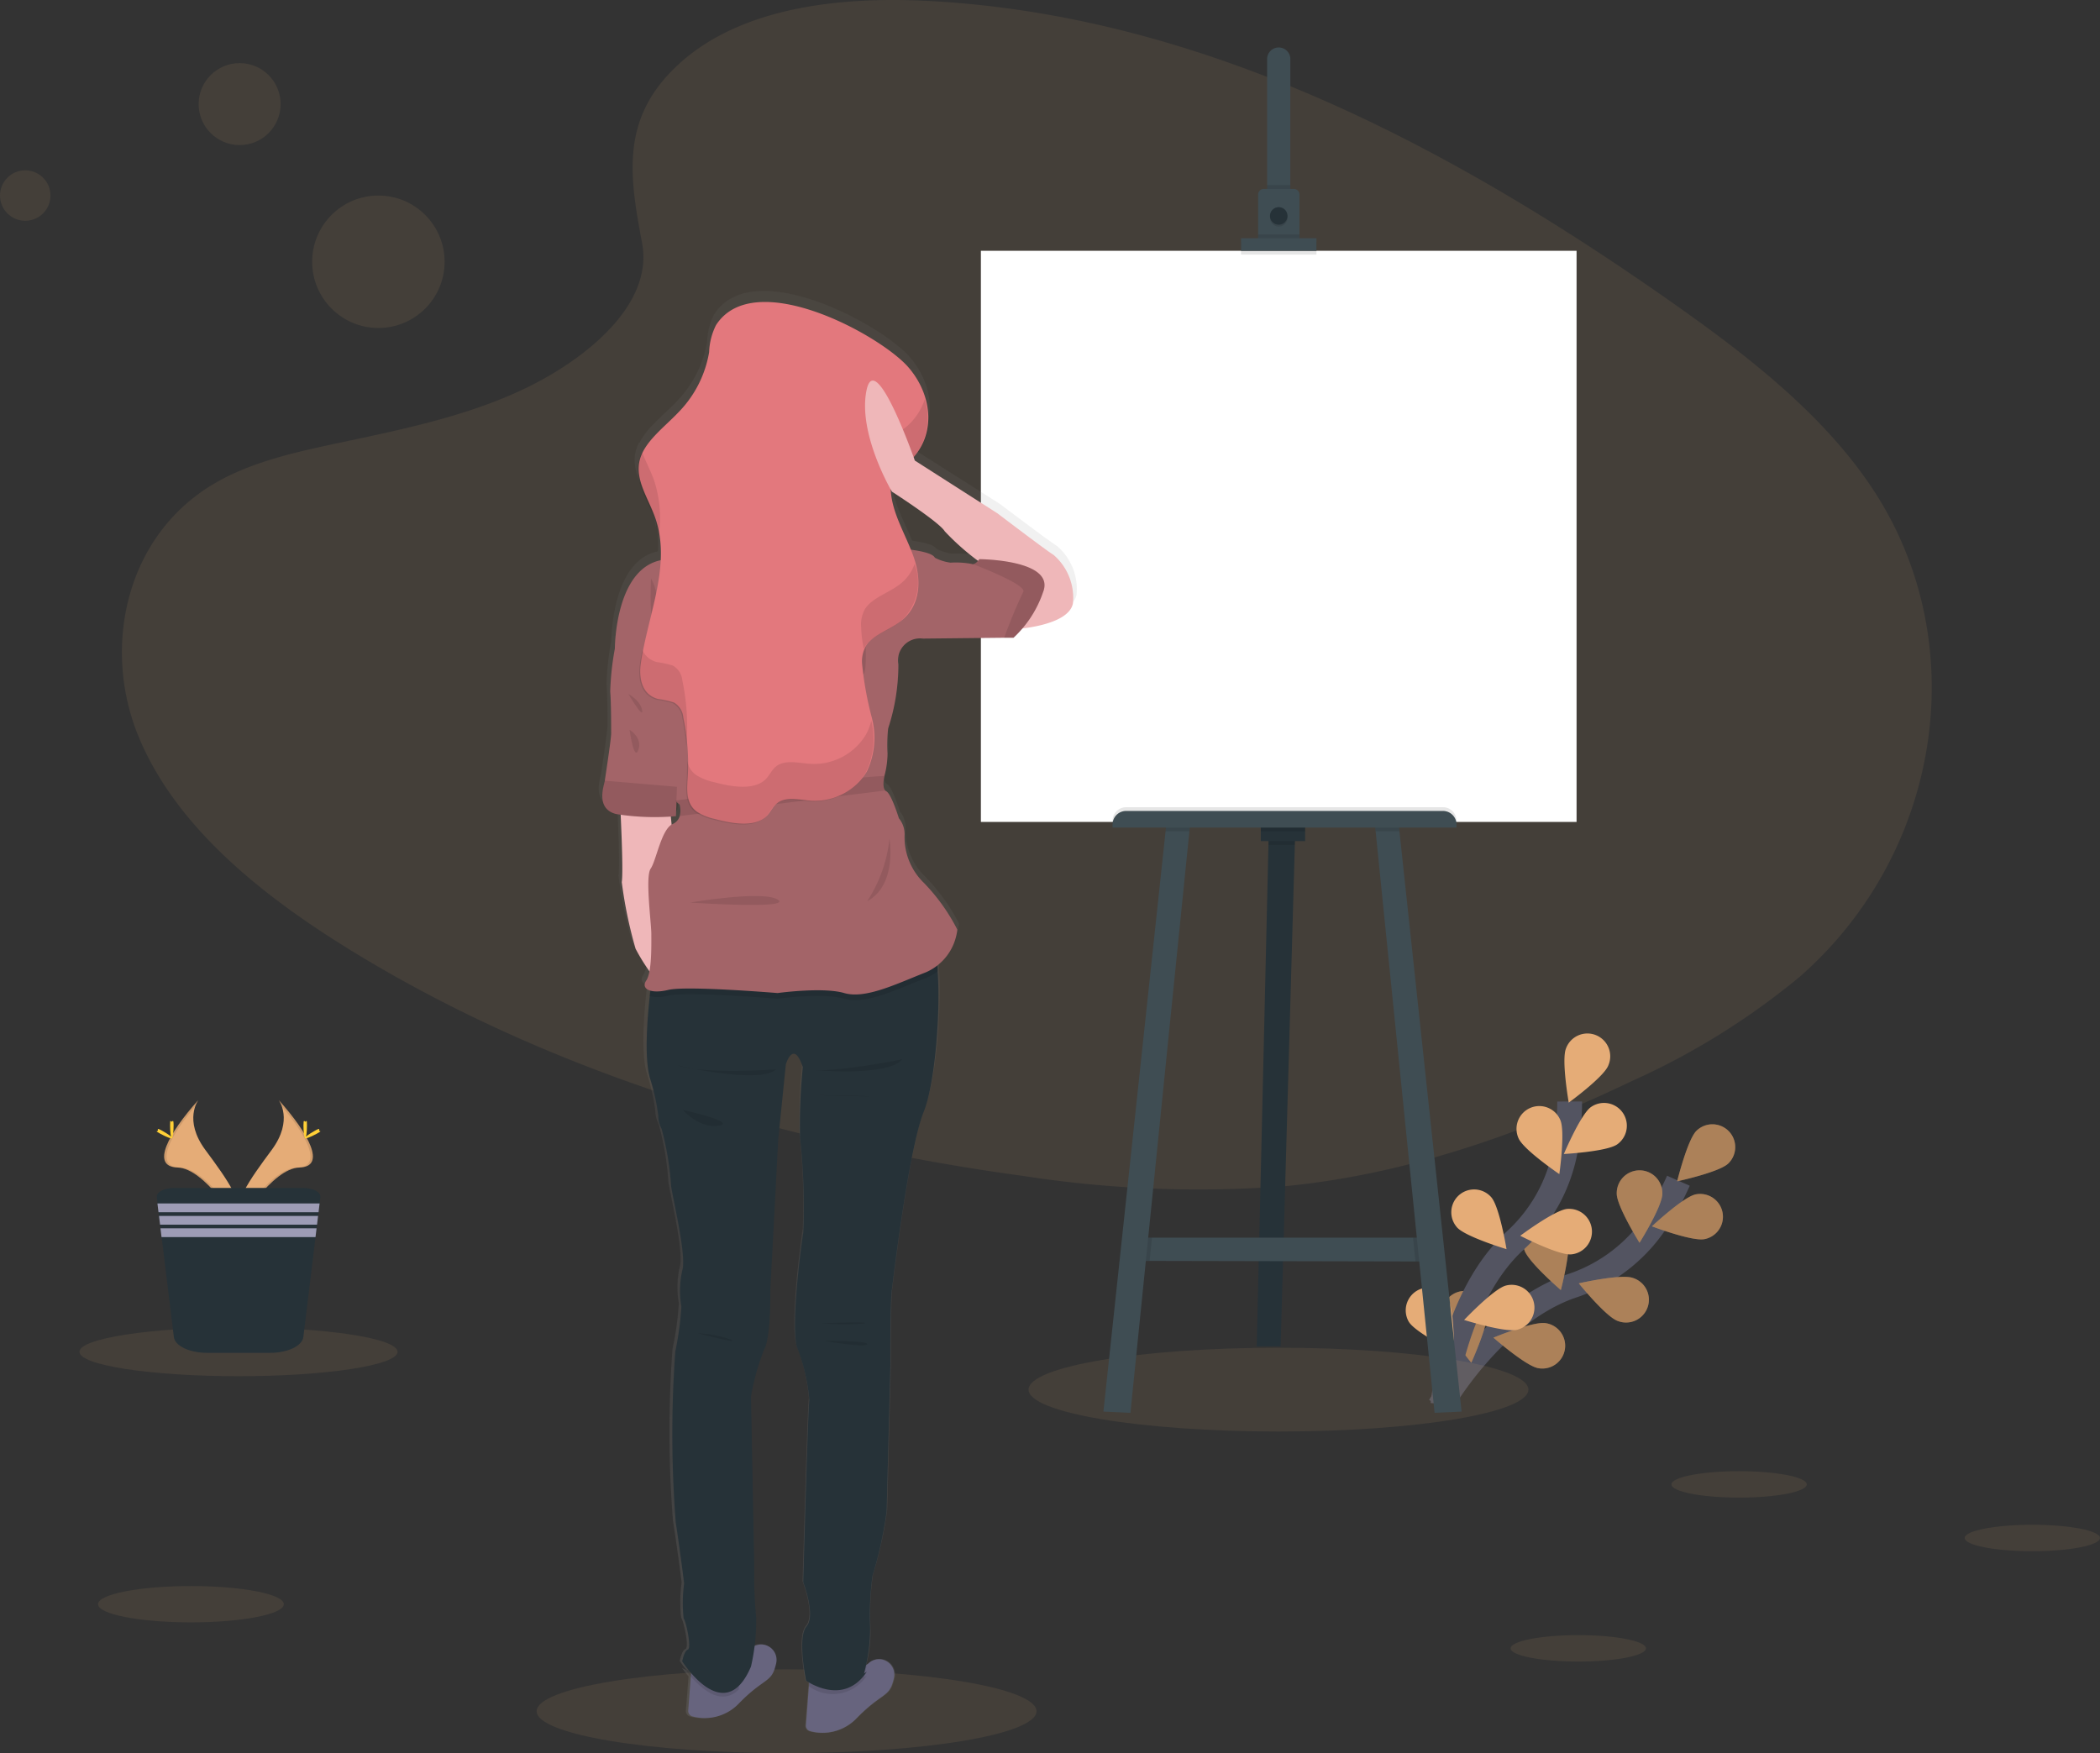<svg xmlns="http://www.w3.org/2000/svg" xmlns:xlink="http://www.w3.org/1999/xlink" width="169.373" height="141.403" viewBox="0 0 169.373 141.403"><rect x="0" y="0" width="169.373" height="141.403" fill="#333333" stroke="none"/><defs><linearGradient id="a" x1="0.5" y1="1" x2="0.5" gradientUnits="objectBoundingBox"><stop offset="0" stop-color="gray" stop-opacity="0.251"/><stop offset="0.54" stop-color="gray" stop-opacity="0.122"/><stop offset="1" stop-color="gray" stop-opacity="0.102"/></linearGradient></defs><g transform="translate(0 0.003)"><path d="M203.587,38.036c4.953-4.408,12.726-5.312,19.8-4.961,22.226,1.105,42.289,11.835,59.645,23.973,6.284,4.393,12.469,9.129,16.546,15.18,8.308,12.318,5.839,29.381-5.7,39.529A59.045,59.045,0,0,1,280.3,120.2c-8.691,4.171-18.069,7.52-27.933,8.478a92.112,92.112,0,0,1-21.148-.821c-19.537-2.655-38.712-8.515-54.79-18.539-7.05-4.4-13.695-9.863-16.6-16.972S158.782,76.219,165.981,72c2.977-1.741,6.538-2.528,10.022-3.267,5.131-1.087,10.343-2.158,14.971-4.368,4.783-2.282,10.444-6.7,9.495-11.748C199.459,47.205,198.642,42.444,203.587,38.036Z" transform="translate(-148.682 -33.01)" fill="#e5ac77" opacity="0.1"/><path d="M785.47,612.876s4.249-7.526,10.646-9.695a13.1,13.1,0,0,0,6.633-4.961,21.96,21.96,0,0,0,1.957-3.52" transform="translate(-669.336 -499.468)" fill="none" stroke="#535461" stroke-miterlimit="10" stroke-width="2"/><path d="M902.455,571.013c-.729.709-4.125,1.439-4.125,1.439s.833-3.372,1.562-4.079a1.84,1.84,0,1,1,2.564,2.64Z" transform="translate(-763.061 -477.173)" fill="#e5ac77"/><path d="M890.569,604.625c-1,.2-4.239-1.033-4.239-1.033s2.533-2.374,3.528-2.577a1.84,1.84,0,0,1,.717,3.61Z" transform="translate(-753.095 -504.683)" fill="#e5ac77"/><path d="M854.683,643.989c-.961-.339-3.143-3.035-3.143-3.035s3.391-.773,4.347-.441a1.84,1.84,0,1,1-1.2,3.476Z" transform="translate(-724.204 -537.445)" fill="#e5ac77"/><path d="M814.55,666.01c-1-.17-3.61-2.46-3.61-2.46s3.206-1.336,4.208-1.17a1.84,1.84,0,1,1-.6,3.63Z" transform="translate(-690.488 -555.661)" fill="#e5ac77"/><path d="M869.59,591.848c0,1.017,1.838,3.962,1.838,3.962s1.841-2.945,1.841-3.961a1.84,1.84,0,1,0-3.679,0Z" transform="translate(-739.194 -495.573)" fill="#e5ac77"/><path d="M825.245,615.941c.305.97,2.94,3.232,2.94,3.232s.875-3.362.571-4.332a1.84,1.84,0,1,0-3.511,1.1Z" transform="translate(-702.297 -515.122)" fill="#e5ac77"/><path d="M786.459,649.337c.136,1.007,2.352,3.683,2.352,3.683s1.431-3.166,1.3-4.173a1.84,1.84,0,1,0-3.647.49Z" transform="translate(-670.144 -543.11)" fill="#e5ac77"/><path d="M902.455,571.013c-.729.709-4.125,1.439-4.125,1.439s.833-3.372,1.562-4.079a1.84,1.84,0,1,1,2.564,2.64Z" transform="translate(-763.061 -477.173)" opacity="0.25"/><path d="M890.569,604.625c-1,.2-4.239-1.033-4.239-1.033s2.533-2.374,3.528-2.577a1.84,1.84,0,0,1,.717,3.61Z" transform="translate(-753.095 -504.683)" opacity="0.25"/><path d="M854.683,643.989c-.961-.339-3.143-3.035-3.143-3.035s3.391-.773,4.347-.441a1.84,1.84,0,1,1-1.2,3.476Z" transform="translate(-724.204 -537.445)" opacity="0.25"/><path d="M814.55,666.01c-1-.17-3.61-2.46-3.61-2.46s3.206-1.336,4.208-1.17a1.84,1.84,0,1,1-.6,3.63Z" transform="translate(-690.488 -555.661)" opacity="0.25"/><path d="M869.59,591.848c0,1.017,1.838,3.962,1.838,3.962s1.841-2.945,1.841-3.961a1.84,1.84,0,1,0-3.679,0Z" transform="translate(-739.194 -495.573)" opacity="0.25"/><path d="M825.245,615.941c.305.97,2.94,3.232,2.94,3.232s.875-3.362.571-4.332a1.84,1.84,0,1,0-3.511,1.1Z" transform="translate(-702.297 -515.122)" opacity="0.25"/><path d="M786.459,649.337c.136,1.007,2.352,3.683,2.352,3.683s1.431-3.166,1.3-4.173a1.84,1.84,0,1,0-3.647.49Z" transform="translate(-670.144 -543.11)" opacity="0.25"/><path d="M786.91,581.415s.834-8.6,5.805-13.177a13.1,13.1,0,0,0,4.052-7.225,21.9,21.9,0,0,0,.363-4.013" transform="translate(-670.532 -468.16)" fill="none" stroke="#535461" stroke-miterlimit="10" stroke-width="2"/><path d="M848.237,527.33c-.38.943-3.188,2.987-3.188,2.987s-.6-3.422-.224-4.363a1.84,1.84,0,1,1,3.411,1.375Z" transform="translate(-718.524 -441.386)" fill="#e5ac77"/><path d="M848.73,561.027c-.831.585-4.3.775-4.3.775s1.356-3.2,2.182-3.784a1.84,1.84,0,1,1,2.118,3.01Z" transform="translate(-718.3 -468.726)" fill="#e5ac77"/><path d="M827.763,611.735c-1.017.085-4.1-1.5-4.1-1.5s2.782-2.079,3.788-2.165a1.84,1.84,0,1,1,.309,3.667Z" transform="translate(-701.051 -510.564)" fill="#e5ac77"/><path d="M801.306,647.84c-.983.254-4.3-.787-4.3-.787s2.389-2.521,3.372-2.776a1.839,1.839,0,1,1,.924,3.561Z" transform="translate(-678.92 -540.591)" fill="#e5ac77"/><path d="M822.1,561.9c.41.929,3.286,2.882,3.286,2.882s.49-3.439.078-4.368A1.839,1.839,0,1,0,822.1,561.9Z" transform="translate(-699.62 -470.084)" fill="#e5ac77"/><path d="M791.328,601.894c.67.763,4,1.763,4,1.763s-.561-3.428-1.233-4.191a1.839,1.839,0,1,0-2.764,2.428Z" transform="translate(-673.821 -502.906)" fill="#e5ac77"/><path d="M769.387,648.141c.532.866,3.642,2.413,3.642,2.413s.025-3.472-.509-4.339a1.84,1.84,0,0,0-3.135,1.926Z" transform="translate(-655.753 -541.52)" fill="#e5ac77"/><ellipse cx="20.156" cy="3.379" rx="20.156" ry="3.379" transform="translate(43.285 134.641)" fill="#e5ac77" opacity="0.1"/><ellipse cx="20.156" cy="3.379" rx="20.156" ry="3.379" transform="translate(82.958 108.701)" fill="#e5ac77" opacity="0.1"/><path d="M600.911,397.532l-.019.66-1.146,40.441H597.82l.944-40.441.019-.761Z" transform="translate(-496.459 -330.048)" fill="#263238"/><path d="M564.154,590.656l-1.443,0-21.438-.046-1.143,0,.609-1.875H564Z" transform="translate(-448.551 -488.913)" fill="#3f4d53"/><path d="M605.536,397.532l-.019.66H603.39l.019-.761Z" transform="translate(-501.085 -330.048)" opacity="0.1"/><rect width="3.572" height="1.345" transform="translate(101.691 66.495)" fill="#263238"/><path d="M541.463,588.73l-.19,1.877-1.143,0,.609-1.875Z" transform="translate(-448.551 -488.913)" opacity="0.1"/><path d="M531.884,392.05l-.059.583-4.756,46.9-2.179-.1,5.012-46.8.056-.532Z" transform="translate(-435.895 -325.581)" fill="#3f4d53"/><path d="M673.8,590.656l-1.443,0-.2-1.923h1.485Z" transform="translate(-558.195 -488.913)" opacity="0.1"/><path d="M661.014,439.434l-2.18.1-4.754-46.9-.059-.583,1.924.051.056.532Z" transform="translate(-543.13 -325.581)" fill="#3f4d53"/><rect width="48.044" height="46.067" transform="translate(79.112 20.225)" fill="#fff"/><path d="M705.149,56.652V67.777h-1.873V56.652a.938.938,0,1,1,1.873,0Z" transform="translate(-601.078 -51.835)" fill="#3f4d53"/><rect width="1.875" height="1.012" transform="translate(102.197 14.929)" opacity="0.1"/><path d="M702.335,123.326V127H699v-3.672a.454.454,0,0,1,.456-.456h2.426A.456.456,0,0,1,702.335,123.326Z" transform="translate(-597.527 -107.637)" fill="#3f4d53"/><circle cx="0.709" cy="0.709" r="0.709" transform="translate(102.426 16.856)" opacity="0.1"/><circle cx="0.709" cy="0.709" r="0.709" transform="translate(102.426 16.703)" fill="#263238"/><rect width="3.345" height="0.456" transform="translate(101.463 18.907)" opacity="0.1"/><rect width="6.082" height="1.014" transform="translate(100.094 19.516)" opacity="0.1"/><rect width="6.082" height="1.014" transform="translate(100.094 19.211)" fill="#3f4d53"/><path d="M530.322,384h25.543a1.1,1.1,0,0,1,1.1,1.1v.241H529.22V385.1A1.1,1.1,0,0,1,530.322,384Z" transform="translate(-439.49 -318.895)" opacity="0.1"/><path d="M554.506,392.1l1.926-.051-.059.583H554.45Z" transform="translate(-460.443 -325.581)" opacity="0.1"/><rect width="3.572" height="0.558" transform="translate(101.691 66.495)" opacity="0.1"/><path d="M656,392.633h-1.921l-.059-.583,1.924.051Z" transform="translate(-543.13 -325.581)" opacity="0.1"/><path d="M530.322,385.77h25.543a1.1,1.1,0,0,1,1.1,1.1v.241H529.22v-.241A1.1,1.1,0,0,1,530.322,385.77Z" transform="translate(-439.49 -320.365)" fill="#3f4d53"/><path d="M422.29,191.974c-.385-.2-4.578-3.371-4.578-3.371l-6.767-4.291s-.036-.1-.1-.276c1.857-2.108,1.451-5.166-.437-7.316-2.289-2.608-12.632-8.222-15.748-3.42a5.264,5.264,0,0,0-.565,2.194,9.112,9.112,0,0,1-2.47,4.849c-1.038,1.1-2.4,2.108-3,3.349a.2.2,0,0,0-.017-.047,3.113,3.113,0,0,0-.31.848c-.3,1.514.721,2.965,1.261,4.439a8.053,8.053,0,0,1,.393,1.54c.014-.105.026-.209.037-.314a9.845,9.845,0,0,1,.134,2.265c-3.756.765-3.757,7.189-3.757,7.189a21.939,21.939,0,0,0-.385,3.474c.078.921.076,2.911.076,3.391s-.463,3.472-.509,3.832a.08.08,0,0,1,0,.015c-.068.393-.771,2.289.929,2.713.119.031.244.056.375.08.073,1.534.205,4.747.088,5.463a35.77,35.77,0,0,0,1.133,5.414,12.452,12.452,0,0,0,1.136,1.835,2.021,2.021,0,0,1-.261.744c-.263.378-.127.688.312.822-.015.131-.032.278-.051.444-.188,1.665-.47,4.975.008,6.651a16.973,16.973,0,0,1,.7,3.065,2.236,2.236,0,0,0,.271,1.072,23.452,23.452,0,0,1,.771,4.522c0,.575,1.312,5.746.926,6.972a7.459,7.459,0,0,0-.076,2.95,24.455,24.455,0,0,1-.509,3.678,91.253,91.253,0,0,0,.037,13.868c.424,2.72.7,4.98.7,4.98a11.339,11.339,0,0,0-.039,2.835c.231.344.656,2.414.348,2.528s-.463.958-.463.958a8.564,8.564,0,0,0,.527.717,2.88,2.88,0,0,1-.348-.147c.122.17.305.41.531.678l-.212,2.755a.461.461,0,0,0,.339.483,3.878,3.878,0,0,0,3.835-1.078c1.929-1.953,2.586-1.685,2.933-2.872.037-.127.07-.253.1-.371a1.251,1.251,0,0,0-1.775-1.394,8.978,8.978,0,0,0,.127-2.326,34.345,34.345,0,0,1-.154-4.022l-.27-13.946a18.816,18.816,0,0,1,1.08-3.83c.58-1.072.509-4.827.509-4.827l.656-12.337.617-6.014s.617-2.069,1.389.231a45.465,45.465,0,0,0-.231,5.746,50.933,50.933,0,0,1,.27,7.7c-.193,1.187-1.041,7.7-.509,9.347A15.442,15.442,0,0,1,402.3,260.7c-.119.653-.509,14.787-.509,14.787s1.043,2.713.271,3.6-.039,4.408-.039,4.408.093.066.253.158l-.022.293-.242,3.169a.465.465,0,0,0,.339.485,3.876,3.876,0,0,0,3.835-1.078c1.93-1.955,2.586-1.685,2.933-2.874.037-.127.07-.251.1-.371a1.254,1.254,0,0,0-2.021-1.238l-.046.039a1.6,1.6,0,0,1-.151.114.731.731,0,0,1-.076.049,10.394,10.394,0,0,0,.339-3.076,23.431,23.431,0,0,1,.192-4.174,32.536,32.536,0,0,0,1.158-5.256l.309-11.952s-.037-4.866.117-6.053,1.389-11.455,2.623-14.52c.948-2.347,1.372-8.335,1.121-11.372-.014-.149-.027-.293-.044-.427a4.477,4.477,0,0,0,1.665-2.976,15.8,15.8,0,0,0-2.728-3.779,5.125,5.125,0,0,1-1.578-3.879,2.014,2.014,0,0,0-.463-1.378s-.617-1.992-1.029-2.2a.323.323,0,0,1-.09-.068c-.28-.3-.064-1.158-.064-1.158v-.027a7.341,7.341,0,0,0,.253-1.812,12.218,12.218,0,0,1,.051-2.043,16.4,16.4,0,0,0,.824-5.21,1.8,1.8,0,0,1,2.008-2.094l6.675-.07h.76a5.348,5.348,0,0,0,.731-.756c1.272-.151,3.844-.631,4.132-2.035A4.585,4.585,0,0,0,422.29,191.974Zm-30.926,21.255.046-1.168c.158.136.263.222.263.222a1.829,1.829,0,0,1,.012.936,1,1,0,0,1-.578.648.7.7,0,0,0-.093.049l-.064-.66Zm24.212-20.516a7.137,7.137,0,0,0-1.726-.1,3.84,3.84,0,0,1-1.285-.409c-.17-.331-1.107-.527-1.941-.639-.634-1.563-1.526-3.088-1.646-4.717a1.251,1.251,0,0,0-.008-.178l.1.17s3.886,2.479,4.324,3.221a15.956,15.956,0,0,0,2.728,2.4.778.778,0,0,1-.415.278.229.229,0,0,1-.125-.022Z" transform="translate(-337.059 -147.957)" fill="url(#a)"/><path d="M491.006,823.833c-.029.119-.059.242-.1.368-.339,1.187-.988.912-2.882,2.85a3.8,3.8,0,0,1-3.776,1.072.458.458,0,0,1-.339-.482l.239-3.143.114-1.512s3.025.848,4.564-.229a1.831,1.831,0,0,0,.149-.114q.018-.016.034-.034a1.236,1.236,0,0,1,1.994,1.224Z" transform="translate(-418.906 -688.499)" fill="#67647e"/><path d="M435.006,816.833c-.029.119-.059.242-.1.368-.339,1.187-.988.912-2.882,2.85a3.794,3.794,0,0,1-3.776,1.072.458.458,0,0,1-.339-.482l.239-3.143.114-1.512s3.025.848,4.564-.229a1.817,1.817,0,0,0,.149-.114.456.456,0,0,0,.034-.034,1.236,1.236,0,0,1,1.994,1.224Z" transform="translate(-372.401 -682.686)" fill="#67647e"/><path d="M430.336,826.7l.122,1.635c-1.736,1.734-3.8-.848-4.408-1.7C427.642,827.461,430.336,826.7,430.336,826.7Z" transform="translate(-370.856 -692.082)" opacity="0.1"/><path d="M489.737,825.9l.227-.151a3.258,3.258,0,0,1-4.674.866l.114-1.512s3.025.848,4.564-.229C489.847,825.46,489.737,825.9,489.737,825.9Z" transform="translate(-420.052 -690.612)" opacity="0.1"/><path d="M430.453,497.253c-1.217,3.04-2.433,13.225-2.586,14.412s-.114,6.005-.114,6.005l-.305,11.85a32.555,32.555,0,0,1-1.141,5.209,23.445,23.445,0,0,0-.19,4.142,14.113,14.113,0,0,1-.493,3.73l.227-.153c-1.9,2.882-4.9.722-4.9.722s-.722-3.5.039-4.371-.266-3.572-.266-3.572.38-14.025.493-14.671a15.21,15.21,0,0,0-.988-4.257c-.532-1.634.305-8.1.5-9.274a51.038,51.038,0,0,0-.266-7.64,45.541,45.541,0,0,1,.227-5.7c-.76-2.28-1.368-.227-1.368-.227l-.609,5.966-.646,12.24s.076,3.73-.493,4.79a18.832,18.832,0,0,0-1.065,3.8l.266,13.837a34.494,34.494,0,0,0,.153,3.99,16.6,16.6,0,0,1-.419,3.954c-2.128,5.014-5.546-.422-5.546-.422s.153-.836.456-.949-.114-2.167-.339-2.509a11.417,11.417,0,0,1,.037-2.813s-.266-2.241-.678-4.941a92.775,92.775,0,0,1-.037-13.759,25.052,25.052,0,0,0,.493-3.649,7.487,7.487,0,0,1,.076-2.928c.38-1.217-.912-6.346-.912-6.918a23.46,23.46,0,0,0-.76-4.485,2.243,2.243,0,0,1-.266-1.065,16.985,16.985,0,0,0-.678-3.04c-.471-1.665-.193-4.948-.008-6.6.066-.612.124-1,.124-1s21.8-3.535,22.669-2.737a3.5,3.5,0,0,1,.419,1.755C431.809,488.981,431.382,494.932,430.453,497.253Z" transform="translate(-355.939 -407.618)" fill="#263238"/><path d="M491.34,662.192a20.264,20.264,0,0,0,3.391.025C495.613,662.039,491.34,662.192,491.34,662.192Z" transform="translate(-425.076 -555.466)" opacity="0.1"/><path d="M492.39,670.858s3.325.583,3.494.28S492.39,670.858,492.39,670.858Z" transform="translate(-425.948 -562.713)" opacity="0.1"/><path d="M432.46,667.27a9.133,9.133,0,0,1,2.66.509C436.058,668.211,432.46,667.27,432.46,667.27Z" transform="translate(-376.179 -559.734)" opacity="0.1"/><path d="M395.54,415.651s.278,5.3.127,6.233a35.553,35.553,0,0,0,1.114,5.371,15.526,15.526,0,0,0,1.6,2.458l1.5-10.512-.356-3.6Z" transform="translate(-345.519 -350.735)" fill="#efb7b9"/><circle cx="5.853" cy="5.853" r="5.853" transform="translate(59.879 29.087)" fill="#efb7b9"/><path d="M451.525,254.235a23.168,23.168,0,0,1-3.649,5.246c-1.824,1.672,10.946,3.572,11.25,3.572s-2.28-7.6-1.824-8.518S451.525,254.235,451.525,254.235Z" transform="translate(-388.834 -216.56)" fill="#efb7b9"/><path d="M432.66,485.97a3.806,3.806,0,0,1-.939.526c-2.33.912-4.864,2.179-6.587,1.673s-5.371,0-5.371,0-7.35-.609-8.817-.254a2.875,2.875,0,0,1-1.526.039c.066-.612.124-1,.124-1s21.825-3.535,22.694-2.737A3.487,3.487,0,0,1,432.66,485.97Z" transform="translate(-357.046 -407.618)" opacity="0.1"/><path d="M420.62,312.884a4.255,4.255,0,0,1-2.535,3.447c-2.333.912-4.864,2.179-6.587,1.673s-5.371,0-5.371,0-7.35-.609-8.817-.254-2.231-.1-1.775-.76.407-2.838.407-3.75-.509-4.612-.053-5.271.861-3.193,1.774-3.6a.993.993,0,0,0,.57-.643,1.837,1.837,0,0,0-.012-.927s-.154-.127-.366-.315c-.537-.48-1.446-1.37-1.155-1.662.405-.407,0-3.042,0-3.042s-.963-2.026-.607-2.786S393,290.23,393,290.23s0-6.891,4.156-7.2c0,0,2.94.1,3.294-1.216s2.686-2.079,2.686-2.079l5.322,1.166s4.712,1.017,5.575.405,1.526.81,1.526.81,2.938.153,3.242.761-.961,6.536-.961,6.536a1.777,1.777,0,0,0-1.977,2.079,16.253,16.253,0,0,1-.821,5.17,12.192,12.192,0,0,0-.051,2.026,6.932,6.932,0,0,1-.248,1.8v.025s-.212.848.063,1.15a.34.34,0,0,0,.088.068c.407.2,1.017,2.179,1.017,2.179a2.006,2.006,0,0,1,.456,1.368,5.135,5.135,0,0,0,1.572,3.852A15.6,15.6,0,0,1,420.62,312.884Z" transform="translate(-343.41 -237.91)" fill="#a36468"/><path d="M393.062,350.551v.215l-.092,2.374a19.928,19.928,0,0,1-4.815-.17c-1.7-.422-.983-2.306-.916-2.7a.064.064,0,0,0,0-.015c.049-.356.509-3.32.509-3.8s0-2.458-.076-3.371a22.308,22.308,0,0,1,.373-3.454l.329-.4,3.571,1.368Z" transform="translate(-338.455 -287.313)" fill="#a36468"/><path d="M393.012,404.892l-.092,2.374a19.928,19.928,0,0,1-4.815-.17c-1.7-.422-.983-2.306-.916-2.7Z" transform="translate(-338.413 -341.433)" opacity="0.1"/><path d="M422.008,405.375a1.837,1.837,0,0,0-.012-.927s-.154-.127-.366-.315c2.684-.375,13.313-1.833,16.892-1.992v.025s-.212.848.063,1.15Z" transform="translate(-367.186 -339.557)" opacity="0.1"/><path d="M514.809,432s.66,3.73-1.8,5.042A11.267,11.267,0,0,0,514.809,432Z" transform="translate(-443.072 -364.354)" opacity="0.1"/><path d="M428.72,459.785s5.934-1.017,7.1-.227S428.72,459.785,428.72,459.785Z" transform="translate(-373.073 -386.99)" opacity="0.1"/><path d="M509.155,326.22s-.912,3.75-.229,4.612S509.155,326.22,509.155,326.22Z" transform="translate(-439.47 -276.509)" opacity="0.1"/><path d="M410.042,308.14a3.694,3.694,0,0,1,.329,2.838C409.864,312.423,410.042,308.14,410.042,308.14Z" transform="translate(-357.537 -261.494)" opacity="0.1"/><path d="M400,380.18s1.065.632.71,1.621S400,380.18,400,380.18Z" transform="translate(-349.223 -321.32)" opacity="0.1"/><path d="M399.43,363.14s.987.532,1.114,1.317S399.43,363.14,399.43,363.14Z" transform="translate(-348.75 -307.169)" opacity="0.1"/><path d="M485.81,537.786s6.209.634,7.45-.836C493.26,536.958,487.66,538.066,485.81,537.786Z" transform="translate(-420.484 -451.51)" opacity="0.1"/><path d="M422.59,539.79s6.665,1.572,7.982.329C430.572,540.119,424.845,540.55,422.59,539.79Z" transform="translate(-367.983 -453.868)" opacity="0.1"/><path d="M488.65,554s2.787,0,4.079.076S488.65,554,488.65,554Z" transform="translate(-422.842 -465.669)" opacity="0.1"/><path d="M425.28,561s1.368,1.546,2.915,1.268S425.28,561,425.28,561Z" transform="translate(-370.217 -471.482)" opacity="0.1"/><path d="M410.571,178.526a5.235,5.235,0,0,0-.556,2.177,9.072,9.072,0,0,1-2.431,4.812c-1.216,1.292-2.882,2.464-3.2,4.042-.3,1.5.714,2.942,1.245,4.408,1.4,3.847-.554,7.882-1.124,11.853-.158,1.1.032,2.5,1.384,2.864a7.671,7.671,0,0,1,1.285.283,1.544,1.544,0,0,1,.758,1.207,18.451,18.451,0,0,1,.349,4.964c-.061.933-.129,2.006.753,2.647a4.452,4.452,0,0,0,1.46.583c1.389.375,3.184.678,4.12-.2.393-.368.541-.887,1.031-1.178.734-.436,1.775-.141,2.7-.095a4.9,4.9,0,0,0,4.388-2.358,6.343,6.343,0,0,0,.407-4.329,27.488,27.488,0,0,1-.79-4.351,2.527,2.527,0,0,1,.326-1.477c.565-.873,1.879-1.27,2.777-1.957,1.684-1.289,1.679-3.4,1.066-5.166s-1.711-3.461-1.846-5.287a2.013,2.013,0,0,1,.249-1.277,5.182,5.182,0,0,1,1.017-.956c2.457-2.075,2.167-5.483.136-7.816C423.826,179.333,413.64,173.763,410.571,178.526Z" transform="translate(-352.82 -152.309)" fill="#e3787d"/><g transform="translate(51.435 32.208)" opacity="0.1"><path d="M405.568,254.954a9.653,9.653,0,0,0-.388-4.569c-.268-.736-.656-1.467-.939-2.2a3.181,3.181,0,0,0-.305.848c-.3,1.5.714,2.942,1.245,4.408A8.017,8.017,0,0,1,405.568,254.954Z" transform="translate(-403.882 -243.909)"/><path d="M408.432,349.643a18.519,18.519,0,0,0-.348-4.964,1.548,1.548,0,0,0-.76-1.206,7.509,7.509,0,0,0-1.285-.283,1.751,1.751,0,0,1-1.187-.98c-.078.387-.146.771-.2,1.158-.158,1.1.032,2.5,1.384,2.864a7.509,7.509,0,0,1,1.285.281,1.551,1.551,0,0,1,.76,1.207,18.791,18.791,0,0,1,.326,2.292C408.417,349.887,408.424,349.765,408.432,349.643Z" transform="translate(-404.482 -321.996)"/><path d="M441.475,376.978a4.9,4.9,0,0,1-4.39,2.358c-.924-.047-1.965-.339-2.7.095-.49.29-.639.81-1.033,1.178-.936.873-2.731.576-4.12.2a4.506,4.506,0,0,1-1.46-.583,1.831,1.831,0,0,1-.721-1.17c.01.521,0,1.043-.032,1.563-.061.933-.129,2.006.753,2.648a4.5,4.5,0,0,0,1.46.582c1.389.375,3.184.678,4.12-.2.393-.368.543-.887,1.033-1.187.732-.436,1.773-.141,2.7-.095a4.906,4.906,0,0,0,4.39-2.358,6.159,6.159,0,0,0,.436-4.159A4.555,4.555,0,0,1,441.475,376.978Z" transform="translate(-423.072 -349.932)"/><path d="M525.065,225.243a4.782,4.782,0,0,0-1.017.956,2.012,2.012,0,0,0-.249,1.277,6.792,6.792,0,0,0,.349,1.628,6.771,6.771,0,0,1,.924-.821,4.922,4.922,0,0,0,1.526-5.293,4.839,4.839,0,0,1-1.533,2.253Z" transform="translate(-503.451 -222.99)"/><path d="M513.245,302.936c-.9.687-2.213,1.085-2.776,1.958a2.518,2.518,0,0,0-.327,1.475,10.182,10.182,0,0,0,.217,1.763,1.629,1.629,0,0,1,.11-.2c.563-.873,1.879-1.27,2.776-1.957a4.213,4.213,0,0,0,1.212-4.7A3.52,3.52,0,0,1,513.245,302.936Z" transform="translate(-492.124 -288.006)"/></g><path d="M524.018,234.113s4.385-.227,4.764-2.077a4.565,4.565,0,0,0-1.57-3.928c-.383-.2-4.517-3.345-4.517-3.345l-6.663-4.256s-3.193-9.156-3.9-5.651,2.053,8.159,2.053,8.159,3.825,2.458,4.256,3.193a19.774,19.774,0,0,0,3.067,2.66Z" transform="translate(-442.247 -183.362)" fill="#efb7b9"/><path d="M545.461,300.933a8.957,8.957,0,0,1-2.382,3.676h-.748l-6.573.068-.758-2.07,1.065-4.486.658.027a3.794,3.794,0,0,0,1.267.405,6.973,6.973,0,0,1,1.7.1.209.209,0,0,0,.124.019c.249-.025.509-.4.509-.4S546.5,298.3,545.461,300.933Z" transform="translate(-461.334 -253.173)" fill="#a36468"/><path d="M568.971,301.647a8.957,8.957,0,0,1-2.382,3.676h-.748a37.521,37.521,0,0,1,1.526-3.683c.307-.468-2.447-1.633-4.057-2.262.249-.025.509-.4.509-.4S570.011,299.012,568.971,301.647Z" transform="translate(-484.844 -253.887)" opacity="0.1"/><ellipse cx="7.491" cy="1.465" rx="7.491" ry="1.465" transform="translate(7.908 127.923)" fill="#e5ac77" opacity="0.1"/><ellipse cx="5.456" cy="1.066" rx="5.456" ry="1.066" transform="translate(134.81 118.659)" fill="#e5ac77" opacity="0.1"/><ellipse cx="5.456" cy="1.066" rx="5.456" ry="1.066" transform="translate(158.46 122.981)" fill="#e5ac77" opacity="0.1"/><ellipse cx="5.456" cy="1.066" rx="5.456" ry="1.066" transform="translate(121.839 131.882)" fill="#e5ac77" opacity="0.1"/><path d="M216.571,556.31s1.228,1.606-.566,4.027-3.271,4.466-2.67,5.977c0,0,2.7-4.5,4.907-4.561S218.994,559.016,216.571,556.31Z" transform="translate(-194.094 -467.587)" fill="#e5ac77"/><path d="M216.9,556.31a2,2,0,0,1,.251.509c2.148,2.525,3.293,4.88,1.228,4.939-1.923.054-4.23,3.494-4.783,4.363a1.6,1.6,0,0,0,.066.2s2.7-4.5,4.907-4.561S219.327,559.016,216.9,556.31Z" transform="translate(-194.427 -467.587)" opacity="0.1"/><path d="M245.153,566.589c0,.565-.063,1.017-.141,1.017s-.142-.458-.142-1.017.08-.3.158-.3S245.153,566.018,245.153,566.589Z" transform="translate(-220.395 -475.821)" fill="#ffd037"/><path d="M246.422,570.444c-.5.27-.927.434-.965.365s.339-.339.829-.614.3-.073.339,0S246.917,570.172,246.422,570.444Z" transform="translate(-220.881 -479.001)" fill="#ffd037"/><path d="M181.362,556.31s-1.228,1.606.566,4.027,3.271,4.466,2.676,5.977c0,0-2.713-4.5-4.917-4.561S178.939,559.016,181.362,556.31Z" transform="translate(-165.363 -467.587)" fill="#e5ac77"/><path d="M181.356,556.31a2,2,0,0,0-.251.509c-2.148,2.525-3.293,4.88-1.228,4.939,1.923.054,4.239,3.494,4.783,4.363a1.928,1.928,0,0,1-.064.2s-2.713-4.5-4.917-4.561S178.933,559.016,181.356,556.31Z" transform="translate(-165.357 -467.587)" opacity="0.1"/><path d="M181.43,566.589c0,.565.063,1.017.141,1.017s.142-.458.142-1.017-.08-.3-.158-.3S181.43,566.018,181.43,566.589Z" transform="translate(-167.712 -475.821)" fill="#ffd037"/><path d="M175.329,570.444c.5.27.927.434.966.365s-.339-.339-.831-.614-.3-.073-.339,0S174.834,570.172,175.329,570.444Z" transform="translate(-162.394 -479.001)" fill="#ffd037"/><ellipse cx="12.827" cy="1.968" rx="12.827" ry="1.968" transform="translate(6.411 107.062)" fill="#e5ac77" opacity="0.1"/><path d="M188.281,598.881l-.061.509-.086.707-.036.295-.086.709-.037.3-.086.707-.98,8.043c-.088.719-1.261,1.278-2.679,1.278h-5.09c-1.417,0-2.589-.559-2.677-1.278l-.982-8.045-.086-.707-.036-.295-.088-.709-.036-.3-.086-.707-.061-.509c-.049-.407.585-.749,1.387-.749H186.9C187.7,598.132,188.332,598.474,188.281,598.881Z" transform="translate(-162.442 -502.316)" fill="#263238"/><path d="M87.969,572.5l-.085.709H74.975l-.085-.709Z" transform="translate(-62.192 -475.435)" fill="#9d9cb5"/><path d="M88.445,578.42l-.085.707H75.7l-.086-.707Z" transform="translate(-62.79 -480.351)" fill="#9d9cb5"/><path d="M88.921,584.33l-.086.707H76.416l-.086-.707Z" transform="translate(-63.388 -485.259)" fill="#9d9cb5"/><circle cx="5.341" cy="5.341" r="5.341" transform="translate(25.177 15.769)" fill="#e5ac77" opacity="0.1"/><circle cx="3.306" cy="3.306" r="3.306" transform="translate(16.021 5.087)" fill="#e5ac77" opacity="0.1"/><circle cx="2.035" cy="2.035" r="2.035" transform="translate(0 13.734)" fill="#e5ac77" opacity="0.1"/></g></svg>
